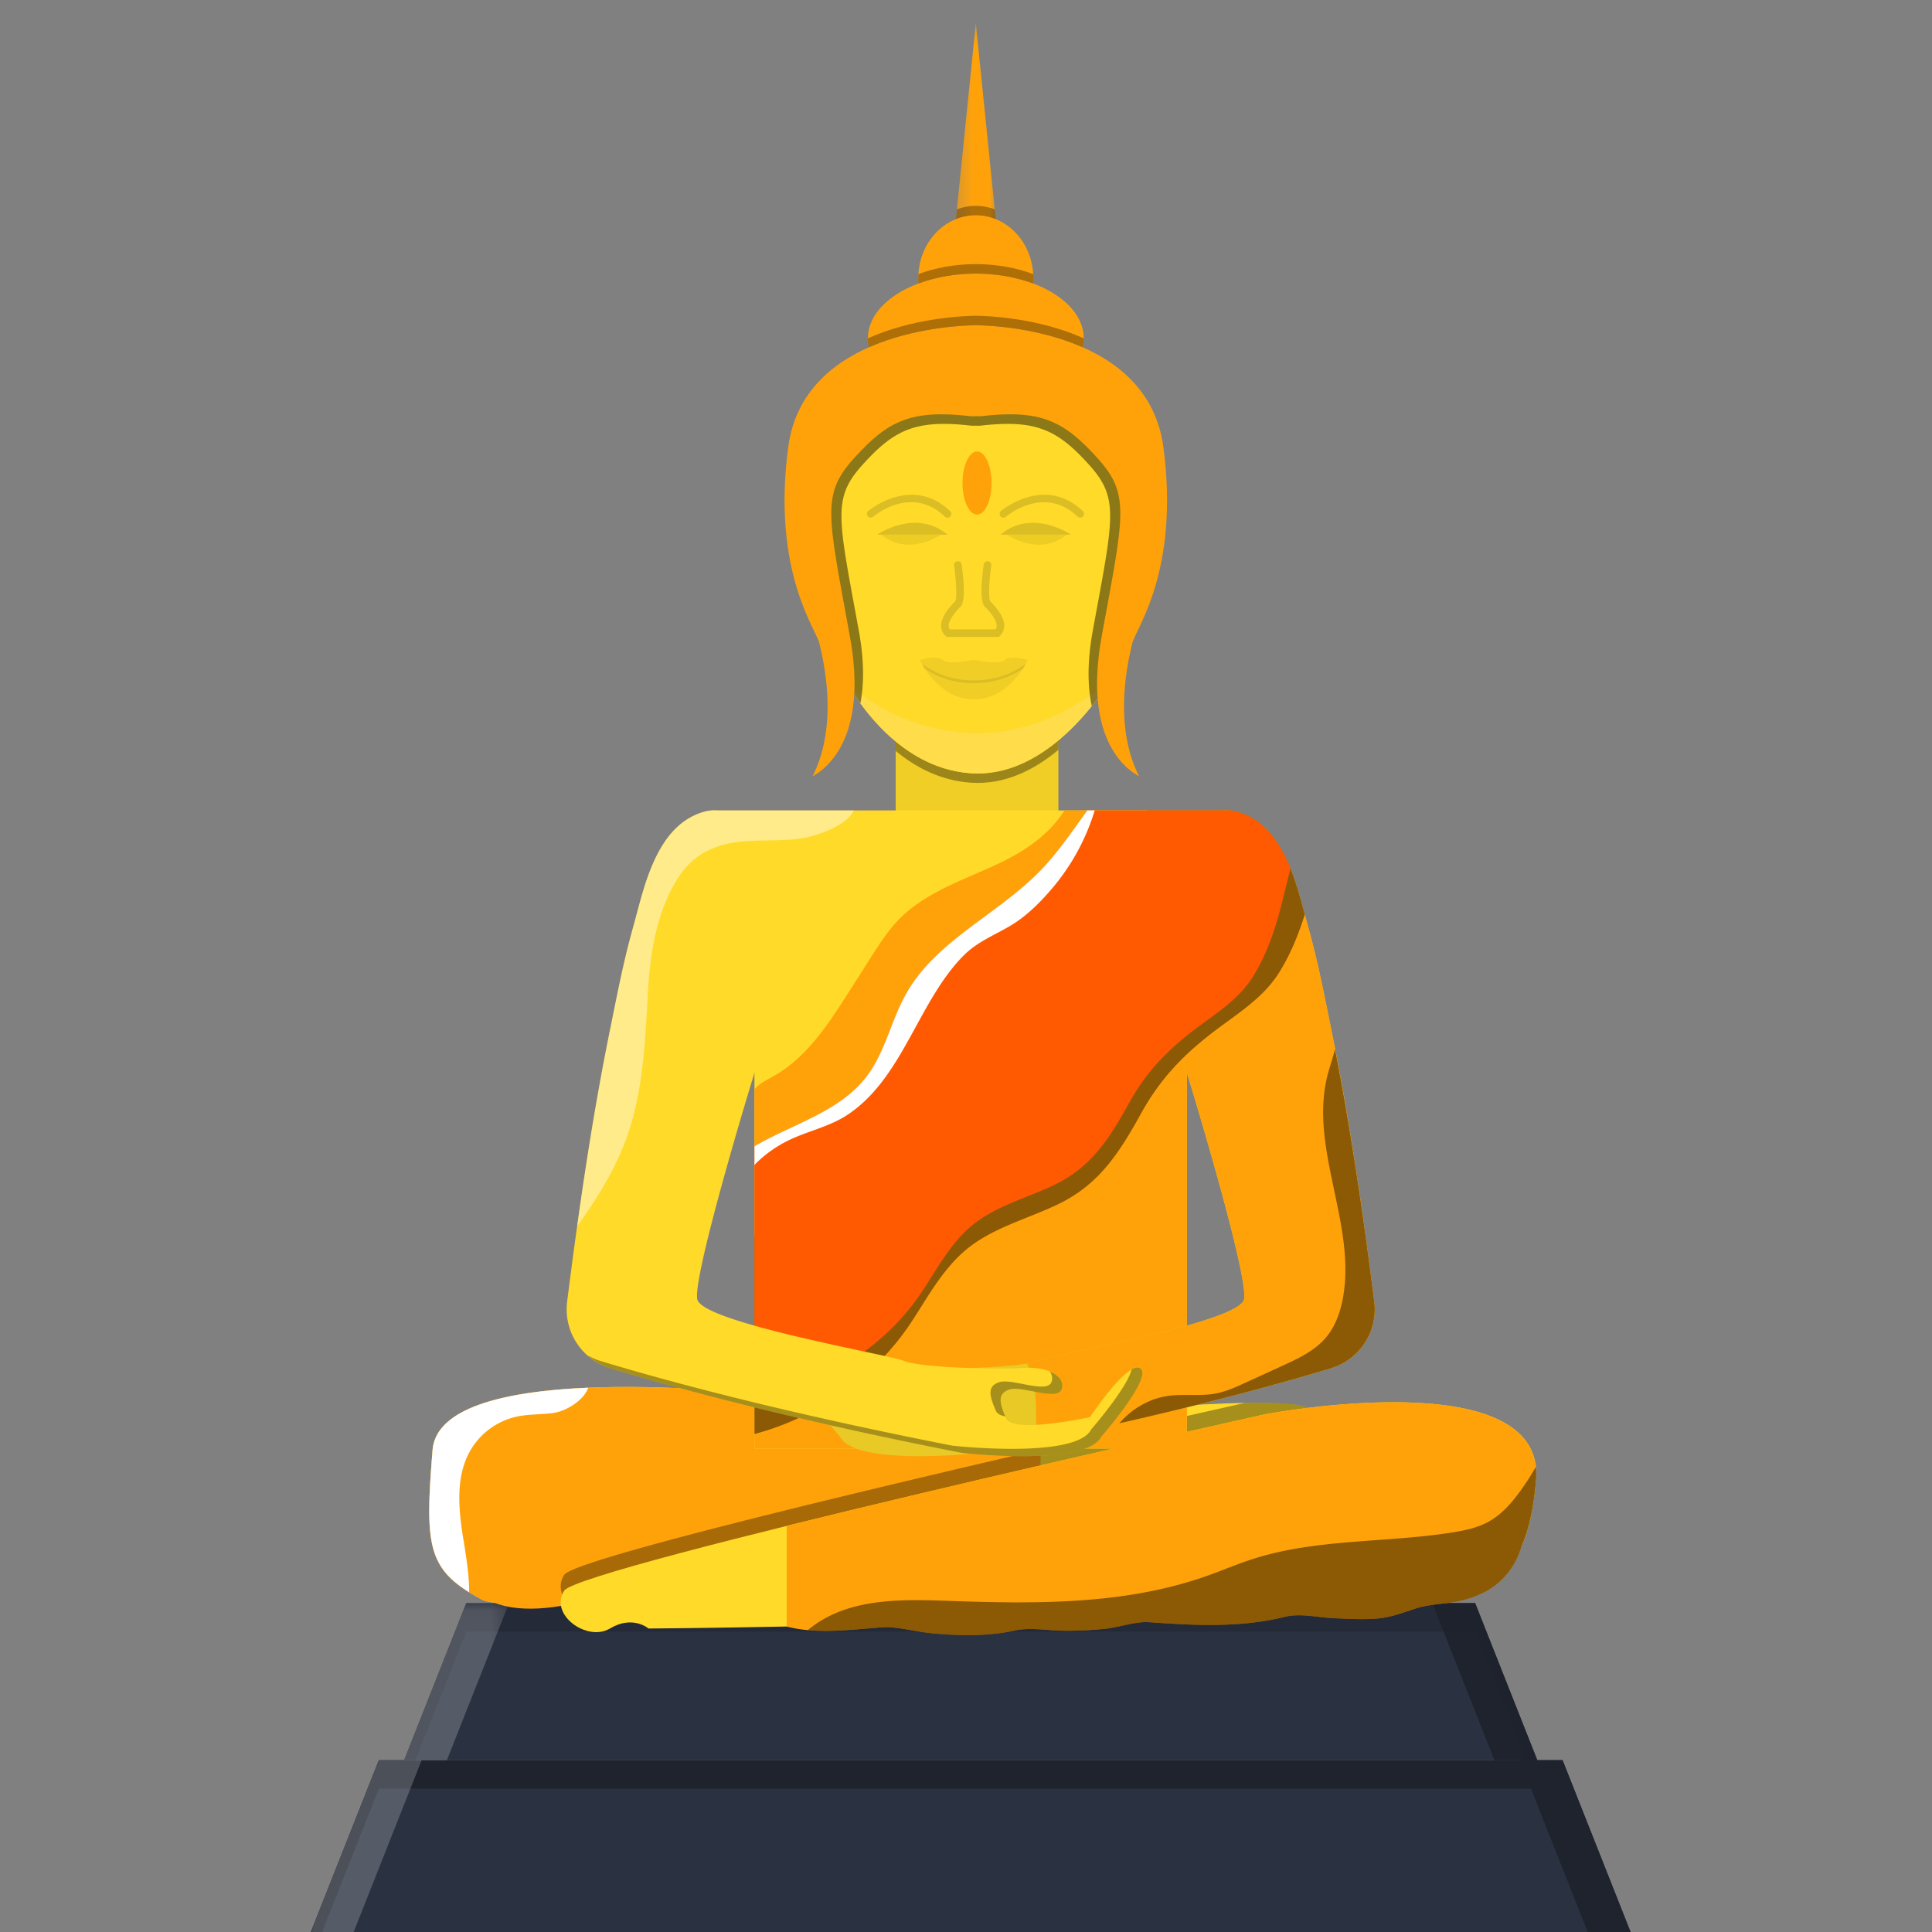 <svg width="120" height="120" viewBox="0 0 120 120" xmlns="http://www.w3.org/2000/svg" xmlns:xlink="http://www.w3.org/1999/xlink"><rect x="0" y="0" width="120" height="120" fill="#808080" stroke="none"/><defs><path id="a" d="M0 .052h12.618v21.203H0z"/><path id="c" d="M.266.224H3.06v13.734H.266z"/></defs><g fill="none" fill-rule="evenodd"><path fill="#2A3140" d="M23.53 109.33L19 120.776h82.581l-4.53-11.446z"/><path fill="#1E232E" d="M23.53 109.33L19 120.776h.7l3.83-9.678h73.521l3.83 9.678h.7l-4.53-11.446z"/><path fill="#2A3140" d="M25.098 109.33h70.385l-3.86-9.756H28.958z"/><path fill="#1E232E" d="M88.964 99.574l3.86 9.756h1.569l4.53 11.446h2.658l-4.53-11.446h-1.568l-3.86-9.756z"/><path fill="#1E232E" opacity=".45" d="M28.96 101.342h62.662l3.161 7.988h.7l-3.86-9.756H28.96l-3.861 9.756h.699z"/><g transform="translate(19 99.522)"><mask id="b" fill="#fff"><use xlink:href="#a"/></mask><path fill="#FFF" opacity=".45" mask="url(#b)" d="M8.757 9.808l3.86-9.756H9.96L6.099 9.808H4.53L0 21.255h2.659l4.53-11.447z"/></g><path d="M60.506 20.2h.207v.002c.788.014 3.776.15 6.525 1.365.043-.184.073-.37.073-.56 0-2.216-3-4.013-6.702-4.013-3.7 0-6.701 1.797-6.701 4.014 0 .19.03.375.072.559 2.75-1.214 5.737-1.351 6.526-1.365V20.2z" fill="#FFA20A"/><g transform="translate(58.947 1.22)"><mask id="d" fill="#fff"><use xlink:href="#c"/></mask><path fill="#FFA20A" mask="url(#d)" d="M.266 13.958H3.06L1.662.224z"/></g><path d="M62.006 15.178l-.22-2.173a3.297 3.297 0 0 0-1.177-.22c-.413 0-.807.08-1.176.22l-.221 2.173h2.794z" fill="#000" opacity=".32"/><path d="M64.162 17.609c.01-.114.016-.23.016-.346 0-2.15-1.597-3.892-3.569-3.892-1.971 0-3.57 1.743-3.57 3.892 0 .117.008.232.017.346 1.03-.388 2.246-.615 3.553-.615s2.523.227 3.553.615" fill="#FFA20A"/><path d="M57.056 17.609c1.03-.388 2.246-.615 3.553-.615s2.522.227 3.554.615c.009-.114.016-.23.016-.346 0-.08-.007-.16-.012-.24-1.032-.388-2.249-.617-3.558-.617-1.309 0-2.526.229-3.558.617-.005.08-.011.16-.011.24 0 .117.006.232.016.346" fill="#000" opacity=".32"/><path fill="#F0CE26" d="M55.633 51.503v-6.706H65.74v8.175H55.633z"/><path d="M55.633 44.797v1.845c1.236 1.022 2.796 1.846 4.677 1.973 2.114.143 3.96-.817 5.43-2.04v-1.778H55.633z" fill="#000" opacity=".351"/><path d="M52.125 41.493s2.756 6.168 8.185 6.535c5.43.367 9.11-6.535 9.11-6.535s2.944-11.38 1.546-13.95c-1.398-2.57-8.12-5.067-10.28-4.773-2.158.294-7.425.073-9.796 4.7-2.372 4.625 1.235 14.023 1.235 14.023" fill="#FFDA29"/><path d="M60.188 45.524c-3.228-.167-5.729-1.537-7.5-2.98 1.06 1.778 3.61 5.212 7.622 5.484 4.314.291 7.52-4 8.658-5.78-2.095 1.73-5.134 3.465-8.78 3.276" fill="#FFDC4A"/><path d="M69.645 39.547c.046-.201.237-.556.482-1.08.77-3.562 1.773-9.208.839-10.924-1.399-2.57-8.12-5.067-10.28-4.773-2.158.294-7.425.073-9.796 4.7-1.571 3.063-.52 8.218.37 11.351.16.335.278.575.313.726.042.178.128.528.216.99.2.601.336.956.336.956s.44.986 1.316 2.192c.22-1.146.249-2.625-.104-4.547-1.3-7.1-1.649-8.192.27-10.307 1.92-2.116 3.25-2.799 6.724-2.39h.556c3.474-.409 4.805.274 6.724 2.39 1.92 2.115 1.57 3.208.27 10.307-.37 2.019-.321 3.548-.069 4.717a18.142 18.142 0 0 0 1.433-2.055c.114-1.093.326-1.936.4-2.253" fill="#000" opacity=".45"/><path d="M70.328 39.951c.205-.881 2.96-4.479 1.93-12.189-.947-7.085-10.073-7.534-11.546-7.56V20.2h-.206v.002c-1.472.026-10.6.475-11.546 7.56-1.03 7.71 1.725 11.308 1.93 12.19.192.824 1.268 4.954-.424 8.27.985-.539 3.452-2.535 2.32-8.711-1.397-7.637-1.773-8.811.292-11.087 2.064-2.276 3.495-3.011 7.233-2.57h.596c3.738-.441 5.17.294 7.233 2.57 2.065 2.276 1.69 3.45.291 11.087-1.13 6.176 1.336 8.172 2.322 8.71-1.692-3.315-.616-7.445-.425-8.27" fill="#FFA20A"/><path d="M60.506 20.202V20.2h.207v.002c.788.014 3.776.15 6.525 1.364.042-.181.072-.365.072-.553-2.768-1.244-5.801-1.384-6.598-1.399v-.002h-.206v.002c-.796.015-3.83.155-6.598 1.399 0 .188.03.372.072.553 2.75-1.213 5.737-1.35 6.526-1.364" fill="#000" opacity=".32"/><path d="M62.03 39.562H58.8l-.068-.064a.841.841 0 0 1-.276-.612c-.008-.433.286-.95.872-1.539.122-.177.066-1.294-.066-2.221a.235.235 0 0 1 .2-.266.234.234 0 0 1 .266.2c.119.834.267 2.283-.066 2.618-.647.65-.739 1.03-.736 1.2a.362.362 0 0 0 .071.214h2.837a.365.365 0 0 0 .07-.215c.004-.169-.088-.55-.735-1.199-.333-.335-.184-1.784-.066-2.618a.231.231 0 0 1 .266-.2.235.235 0 0 1 .2.266c-.148 1.041-.176 2.061-.061 2.227.581.583.875 1.1.867 1.533a.841.841 0 0 1-.277.612l-.068.064zm-7.949-7.409a.235.235 0 0 1-.153-.413c.027-.023 2.705-2.262 5.087.008a.235.235 0 1 1-.325.34c-2.077-1.982-4.36-.074-4.455.008a.238.238 0 0 1-.154.057" fill="#DBBD24"/><path d="M49.165 86.785s-21.803-2.791-22.297 3.283c-.494 6.074-.33 7.47 3.044 9.276 3.374 1.805 39.713-6.403 45.61-9.522 0 0 2.112-.657 5.608-.492 0 0 1.68-1.569-.288-2.012-1.966-.442-8.104.041-8.104.041s-2.983.76-4.649 1.313c-1.666.555-17.052-.882-18.924-1.887" fill="#FFDA29"/><path d="M59.785 30.001c0 1.083.404 1.961.902 1.961s.901-.878.901-1.961c0-1.083-.403-1.961-.901-1.961s-.902.878-.902 1.961" fill="#FFA20A"/><path d="M63.827 40.992s-1.048-.329-1.418 0c-.37.328-1.842 0-1.842 0h-.16s-1.471.328-1.841 0c-.37-.329-1.419 0-1.419 0s.385 1.006 1.514 1.84a3.065 3.065 0 0 0 3.653 0c1.128-.834 1.513-1.84 1.513-1.84" fill="#F0CE26"/><path d="M63.028 41.658c-1.513.805-3.568.805-5.082 0a6.747 6.747 0 0 1-.678-.416 4.147 4.147 0 0 0 .167.284c.158.103.322.206.511.306 1.514.805 3.57.805 5.082 0 .19-.1.354-.203.511-.306.07-.11.125-.204.167-.284a6.77 6.77 0 0 1-.678.416" fill="#DBBD24"/><path d="M64.63 88.75c-5.129-.223-14.066-1.214-15.465-1.965 0 0-21.804-2.791-22.297 3.283-.493 6.074-.33 7.47 3.044 9.275.174.094.445.157.786.2.886.365 2.947.791 6.828-.472 7.419-1.046 18.635-3.471 27.104-5.718V88.75z" fill="#FFA20A"/><path d="M35.478 99.335a65.32 65.32 0 0 0 1.096-.135c.247-.032.5-.066.756-.102l.196-.027.968-.14.193-.03c.278-.043.56-.086.848-.132l.249-.04c.347-.055.697-.113 1.055-.173l.095-.015c.33-.056.664-.113 1.002-.173l.278-.048c.353-.062.709-.126 1.07-.192l.051-.009c.385-.07.776-.142 1.17-.216l.254-.048 1.03-.197.18-.035a209.562 209.562 0 0 0 2.715-.543c.418-.086.839-.173 1.261-.262l.058-.012a282.387 282.387 0 0 0 1.439-.305c.848-.183 1.7-.37 2.55-.56l.218-.05a314.475 314.475 0 0 0 3.877-.897l.148-.035a261.998 261.998 0 0 0 5.087-1.264l.165-.043c5.636-1.464 10.243-2.882 12.034-3.83 0 0 2.113-.657 5.609-.493 0 0 1.68-1.568-.288-2.01-.753-.17-2.119-.204-3.517-.18l-.193.043-.274.06c-.197.046-.406.092-.633.144a1774.76 1774.76 0 0 0-1.13.254l-.404.092-.462.104-.11.025-.339.077-.38.085-.223.051-.41.093-.318.073-.402.09-.294.068-.459.105-.259.058-.397.091-1.999.457-.833.192-.433.1-.38.087-.527.121a201.015 201.015 0 0 0-.782.18 657.545 657.545 0 0 0-1.343.312l-.562.13-.333.078c-.185.042-.37.086-.557.13l-.361.083-.591.138-.317.074-.595.14-.384.09-.567.133-.023.005-.058.014c-.404.094-.81.19-1.215.286l-.251.059-2.67.633-.136.033c-.441.105-.882.21-1.32.316a843.418 843.418 0 0 0-2.788.674l-.051.012c-.916.223-1.818.444-2.7.663-7.45 1.844-13.465 3.478-13.818 4.023-.344.532-.252 1.096.068 1.56l.257-.028.11-.012" fill="#000" opacity=".344"/><path d="M78.539 87.852s17.525-3.365 16.866 4.104c-.657 7.47-3.949 6.998-8.886 7.644-4.936.646-34.227 1.467-46.24 1.55 0 0-.977-.852-2.396 0-1.42.851-3.795-.873-2.839-2.35.957-1.478 43.495-10.948 43.495-10.948" fill="#FFDA29"/><path fill="#FFDA29" d="M73.72 89.97V65.75l2.588-15.415H44.273L46.86 65.75v24.22z"/><path d="M71.214 50.335h-5.101c-.23.375-.504.721-.805 1.043-.868.93-1.983 1.632-3.123 2.181-2.18 1.054-4.61 1.784-6.311 3.504-.709.716-1.255 1.573-1.796 2.423l-1.383 2.173c-1.269 1.993-2.622 4.067-4.693 5.209-.408.224-.848.436-1.141.786V89.97h26.86V65.75l2.588-15.415h-5.095z" fill="#FFA20A"/><path d="M76.855 50.422c2.545.721 3.455 3.656 4.06 5.904.118.432.229.865.35 1.296.594 2.11 1.004 4.263 1.44 6.409 1.128 5.558 1.937 11.18 2.65 16.804a3.825 3.825 0 0 1-2.68 4.148c-3.764 1.143-11.013 3.139-21.875 5.265 0 0-7.686.861-8.627-1.017 0 0-3.177-3.638-2.432-4.225.745-.587 3.137 3.012 3.137 3.012s4.785 1.057 5.216.079c.432-.978.55-1.565-.235-1.8-.784-.235-2.941.743-3.216 0-.274-.743.706-1.447 2.432-1.33 1.725.117 6.431-.04 7.333-.43.902-.392 12.55-2.374 12.863-3.835.314-1.46-3.63-14.48-4.18-16.046-.887-2.529-.186-6.344.306-8.872.34-1.745.695-3.65 1.91-5.028.13-.147.277-.293.466-.35.35-.106.718-.087 1.082.016" fill="#E8C925"/><path d="M85.355 80.835c-.713-5.624-1.522-11.246-2.65-16.804-.436-2.146-.846-4.3-1.44-6.409-.121-.43-.232-.864-.349-1.297-.606-2.247-1.516-5.182-4.061-5.903-.365-.103-.733-.122-1.082-.016-.189.057-.335.203-.465.35-1.216 1.377-1.571 3.283-1.91 5.029-.493 2.527-1.194 6.342-.307 8.87.55 1.566 4.494 14.586 4.18 16.047-.313 1.461-11.96 3.443-12.863 3.834-.13.057-.347.108-.616.155.124.28.236.564.319.86.258.93.252 1.91.244 2.874-.003.37-.008.74-.018 1.11 8.912-1.853 15-3.538 18.338-4.553a3.825 3.825 0 0 0 2.68-4.147" fill="#FFA20A"/><path d="M56.634 82.074c.974-1.489 1.9-3.2 3.308-4.4 1.683-1.434 3.922-1.965 5.873-2.924 2.505-1.232 3.753-3.231 5.067-5.606 1.15-2.078 2.535-3.545 4.397-4.983 1.495-1.154 3.133-2.112 4.154-3.73.71-1.126 1.214-2.364 1.61-3.635l-.127-.47c-.606-2.248-1.516-5.183-4.061-5.904a2.198 2.198 0 0 0-.547-.087h-5.094c-.758 1.415-1.217 3.047-1.96 4.585-1.64 3.388-4.44 2.975-7.4 4.554-4.502 2.404-4 8.799-7.648 12.07-1.444 1.297-3.266 2.018-4.892 3.042a9.775 9.775 0 0 0-2.453 2.207V89.07c3.958-1.054 7.53-3.568 9.773-6.997" fill="#000" opacity=".45"/><path d="M57.333 80.128c.875-1.337 1.705-2.874 2.969-3.95 1.511-1.288 3.521-1.764 5.272-2.625 2.25-1.106 3.369-2.9 4.549-5.032 1.032-1.866 2.275-3.183 3.946-4.473 1.342-1.036 2.813-1.896 3.73-3.348.94-1.49 1.48-3.198 1.894-4.898.15-.62.307-1.237.46-1.856-.638-1.585-1.605-3.044-3.299-3.524a2.192 2.192 0 0 0-.545-.087h-8.775c-.934 1.286-1.817 2.611-2.931 3.756-2.635 2.706-6.445 4.322-8.309 7.605-.946 1.666-1.309 3.648-2.473 5.172-1.673 2.19-4.561 2.929-6.96 4.326v15.564c4.215-.602 8.142-3.069 10.472-6.63" fill="#FF5902"/><path d="M67.095 32.153a.234.234 0 0 1-.162-.065c-2.072-1.975-4.36-.074-4.456.008a.235.235 0 0 1-.306-.357c.027-.022 2.704-2.261 5.087.009a.235.235 0 0 1-.163.405" fill="#DBBD24"/><path d="M43.727 50.422c-2.545.721-3.455 3.656-4.062 5.904-.116.432-.227.865-.348 1.296-.595 2.11-1.004 4.263-1.44 6.409-1.128 5.558-1.937 11.18-2.65 16.804a3.826 3.826 0 0 0 2.68 4.148c3.763 1.143 11.012 3.139 21.874 5.265 0 0 7.687.861 8.628-1.017 0 0 3.177-3.638 2.432-4.225-.746-.587-3.138 3.012-3.138 3.012s-4.785 1.057-5.216.079c-.431-.978-.55-1.565.236-1.8.783-.235 2.941.743 3.215 0 .275-.743-.705-1.447-2.432-1.33-1.724.117-6.431-.04-7.333-.43-.901-.392-12.549-2.374-12.863-3.835-.314-1.46 3.631-14.48 4.18-16.046.888-2.529.186-6.344-.306-8.872-.34-1.745-.695-3.65-1.91-5.028-.13-.147-.277-.293-.465-.35-.35-.106-.718-.087-1.082.016" fill="#FFDA29"/><path d="M70.84 85.006c-.137-.108-.33-.073-.553.054-.292 1.177-2.505 3.716-2.505 3.716-.942 1.878-8.628 1.017-8.628 1.017-10.862-2.127-18.111-4.123-21.874-5.266a3.789 3.789 0 0 1-.792-.355c.402.358.875.645 1.419.81 3.763 1.144 11.012 3.14 21.874 5.267 0 0 7.687.86 8.628-1.018 0 0 3.177-3.638 2.432-4.225" fill="#000" opacity=".344"/><path d="M65.31 85.841c-.274.744-2.43-.234-3.215 0-.784.235-.667.822-.235 1.8.075.17.288.276.578.34-.387-.907-.467-1.46.285-1.684.784-.235 2.94.743 3.215 0 .163-.44-.123-.861-.733-1.112.142.2.191.425.106.656" fill="#000" opacity=".344"/><path d="M78.539 87.852s-8.802 1.96-18.487 4.235c-3.752.881-7.634 1.81-11.19 2.69v6.249c1.85.484 3.868.203 5.74.064.238-.017.478-.035.716-.016.826.064 1.652.279 2.482.36 1.727.172 3.503.213 5.208-.156 1.012-.22 2.061.005 3.097.01a22.43 22.43 0 0 0 2.525-.12c.802-.086 1.606-.368 2.403-.415.16-.01.32.002.48.013 2.71.195 5.447.327 8.116-.299.193-.045.386-.095.583-.116.848-.09 1.793.122 2.646.16.888.038 1.78.093 2.668.022.85-.067 1.598-.365 2.4-.624.954-.308 1.992-.27 2.964-.522.925-.239 1.797-.657 2.467-1.35a4.822 4.822 0 0 0 1.147-1.99c.44-.998.745-2.32.901-4.09.659-7.47-16.866-4.105-16.866-4.105" fill="#FFA20A"/><path d="M54.486 33.209s2.365-1.657 4.367 0h-4.367z" fill="#DBBD24"/><path d="M58.44 33.209s-2.002 1.402-3.696 0h3.696z" fill="#EDCC24"/><path d="M66.507 33.209s-2.366-1.657-4.367 0h4.367z" fill="#DBBD24"/><path d="M62.552 33.209s2.002 1.402 3.696 0h-3.696z" fill="#EDCC24"/><path d="M54.602 101.09a4.71 4.71 0 0 1 .716-.017c.826.065 1.652.28 2.482.362 1.727.171 3.504.211 5.208-.157 1.012-.22 2.061.005 3.097.01a22.43 22.43 0 0 0 2.525-.12c.802-.086 1.606-.368 2.403-.415.16-.01.32.002.48.013 2.71.195 5.447.327 8.116-.299.193-.045.386-.095.583-.116.847-.09 1.793.122 2.646.16.888.038 1.78.093 2.668.022.85-.067 1.598-.365 2.4-.624.954-.308 1.992-.27 2.964-.522.925-.239 1.797-.657 2.466-1.35a4.818 4.818 0 0 0 1.148-1.99c.44-.998.745-2.32.901-4.09a4.218 4.218 0 0 0-.016-.846c-.177.308-.34.59-.487.811-.675 1.013-1.417 2.042-2.489 2.618-.677.363-1.444.52-2.203.642-4.132.658-8.436.373-12.417 1.658-.972.314-1.913.719-2.877 1.058-5.096 1.795-10.638 1.724-16.039 1.534-2.815-.1-5.85-.165-8.176 1.42a7.942 7.942 0 0 0-.527.395c1.467.137 2.99-.05 4.428-.157" fill="#000" opacity=".45"/><path d="M49.004 70.817c1.18-.567 2.506-.836 3.602-1.553 3.482-2.28 4.394-7.033 7.239-9.908.866-.876 1.948-1.274 2.974-1.894 1.004-.607 1.893-1.514 2.638-2.41a13.566 13.566 0 0 0 2.538-4.717h-.46c-.935 1.286-1.818 2.612-2.932 3.756-2.635 2.706-6.445 4.322-8.308 7.604-.947 1.667-1.31 3.65-2.474 5.172-1.673 2.19-4.561 2.93-6.96 4.328v1.175a1.75 1.75 0 0 1 .138-.156 7.74 7.74 0 0 1 2.005-1.397" fill="#FFF"/><path d="M70.611 88.156a225.152 225.152 0 0 0 6.935-1.72l.31-.083.67-.181.38-.104a181.137 181.137 0 0 0 1.466-.41l.438-.125.399-.115a90.063 90.063 0 0 0 .764-.225c.245-.072.48-.143.702-.21a3.825 3.825 0 0 0 2.68-4.148c-.665-5.242-1.424-10.48-2.436-15.669a.343.343 0 0 1-.006.03c-.142.56-.34 1.104-.477 1.665-1.114 4.546 1.868 9.3.95 13.89-.169.842-.478 1.675-1.034 2.33-.695.823-1.708 1.296-2.689 1.745l-2.304 1.055c-.594.272-1.194.545-1.836.669-.965.186-1.968.02-2.943.15-1.188.157-2.281.8-3.058 1.706l.912-.208.177-.042" fill="#000" opacity=".45"/><path d="M40.258 61.426c.142-2.394.588-5.028 1.963-7.056.896-1.322 2.225-1.937 3.798-2.094 1.294-.13 2.609-.01 3.892-.225l.056-.01c.766-.144 2.693-.776 3.052-1.706h-8.746a2.218 2.218 0 0 0-.547.087c-2.545.721-3.454 3.656-4.06 5.903-.117.433-.228.866-.35 1.297-.594 2.109-1.004 4.263-1.439 6.409-.816 4.019-1.461 8.072-2.028 12.136 1.267-1.763 2.408-3.605 3.121-5.645 1.014-2.902 1.107-6.029 1.288-9.096" fill="#FFF" opacity=".45"/><path d="M29.22 90.079a4.444 4.444 0 0 1 2.898-2.095c.722-.152 1.47-.12 2.2-.214.894-.115 1.96-.828 2.218-1.576-4.917.207-9.446 1.144-9.668 3.874-.452 5.564-.344 7.202 2.27 8.826.006-1.115-.193-2.257-.37-3.365-.294-1.838-.48-3.839.453-5.45" fill="#FFF"/></g></svg>